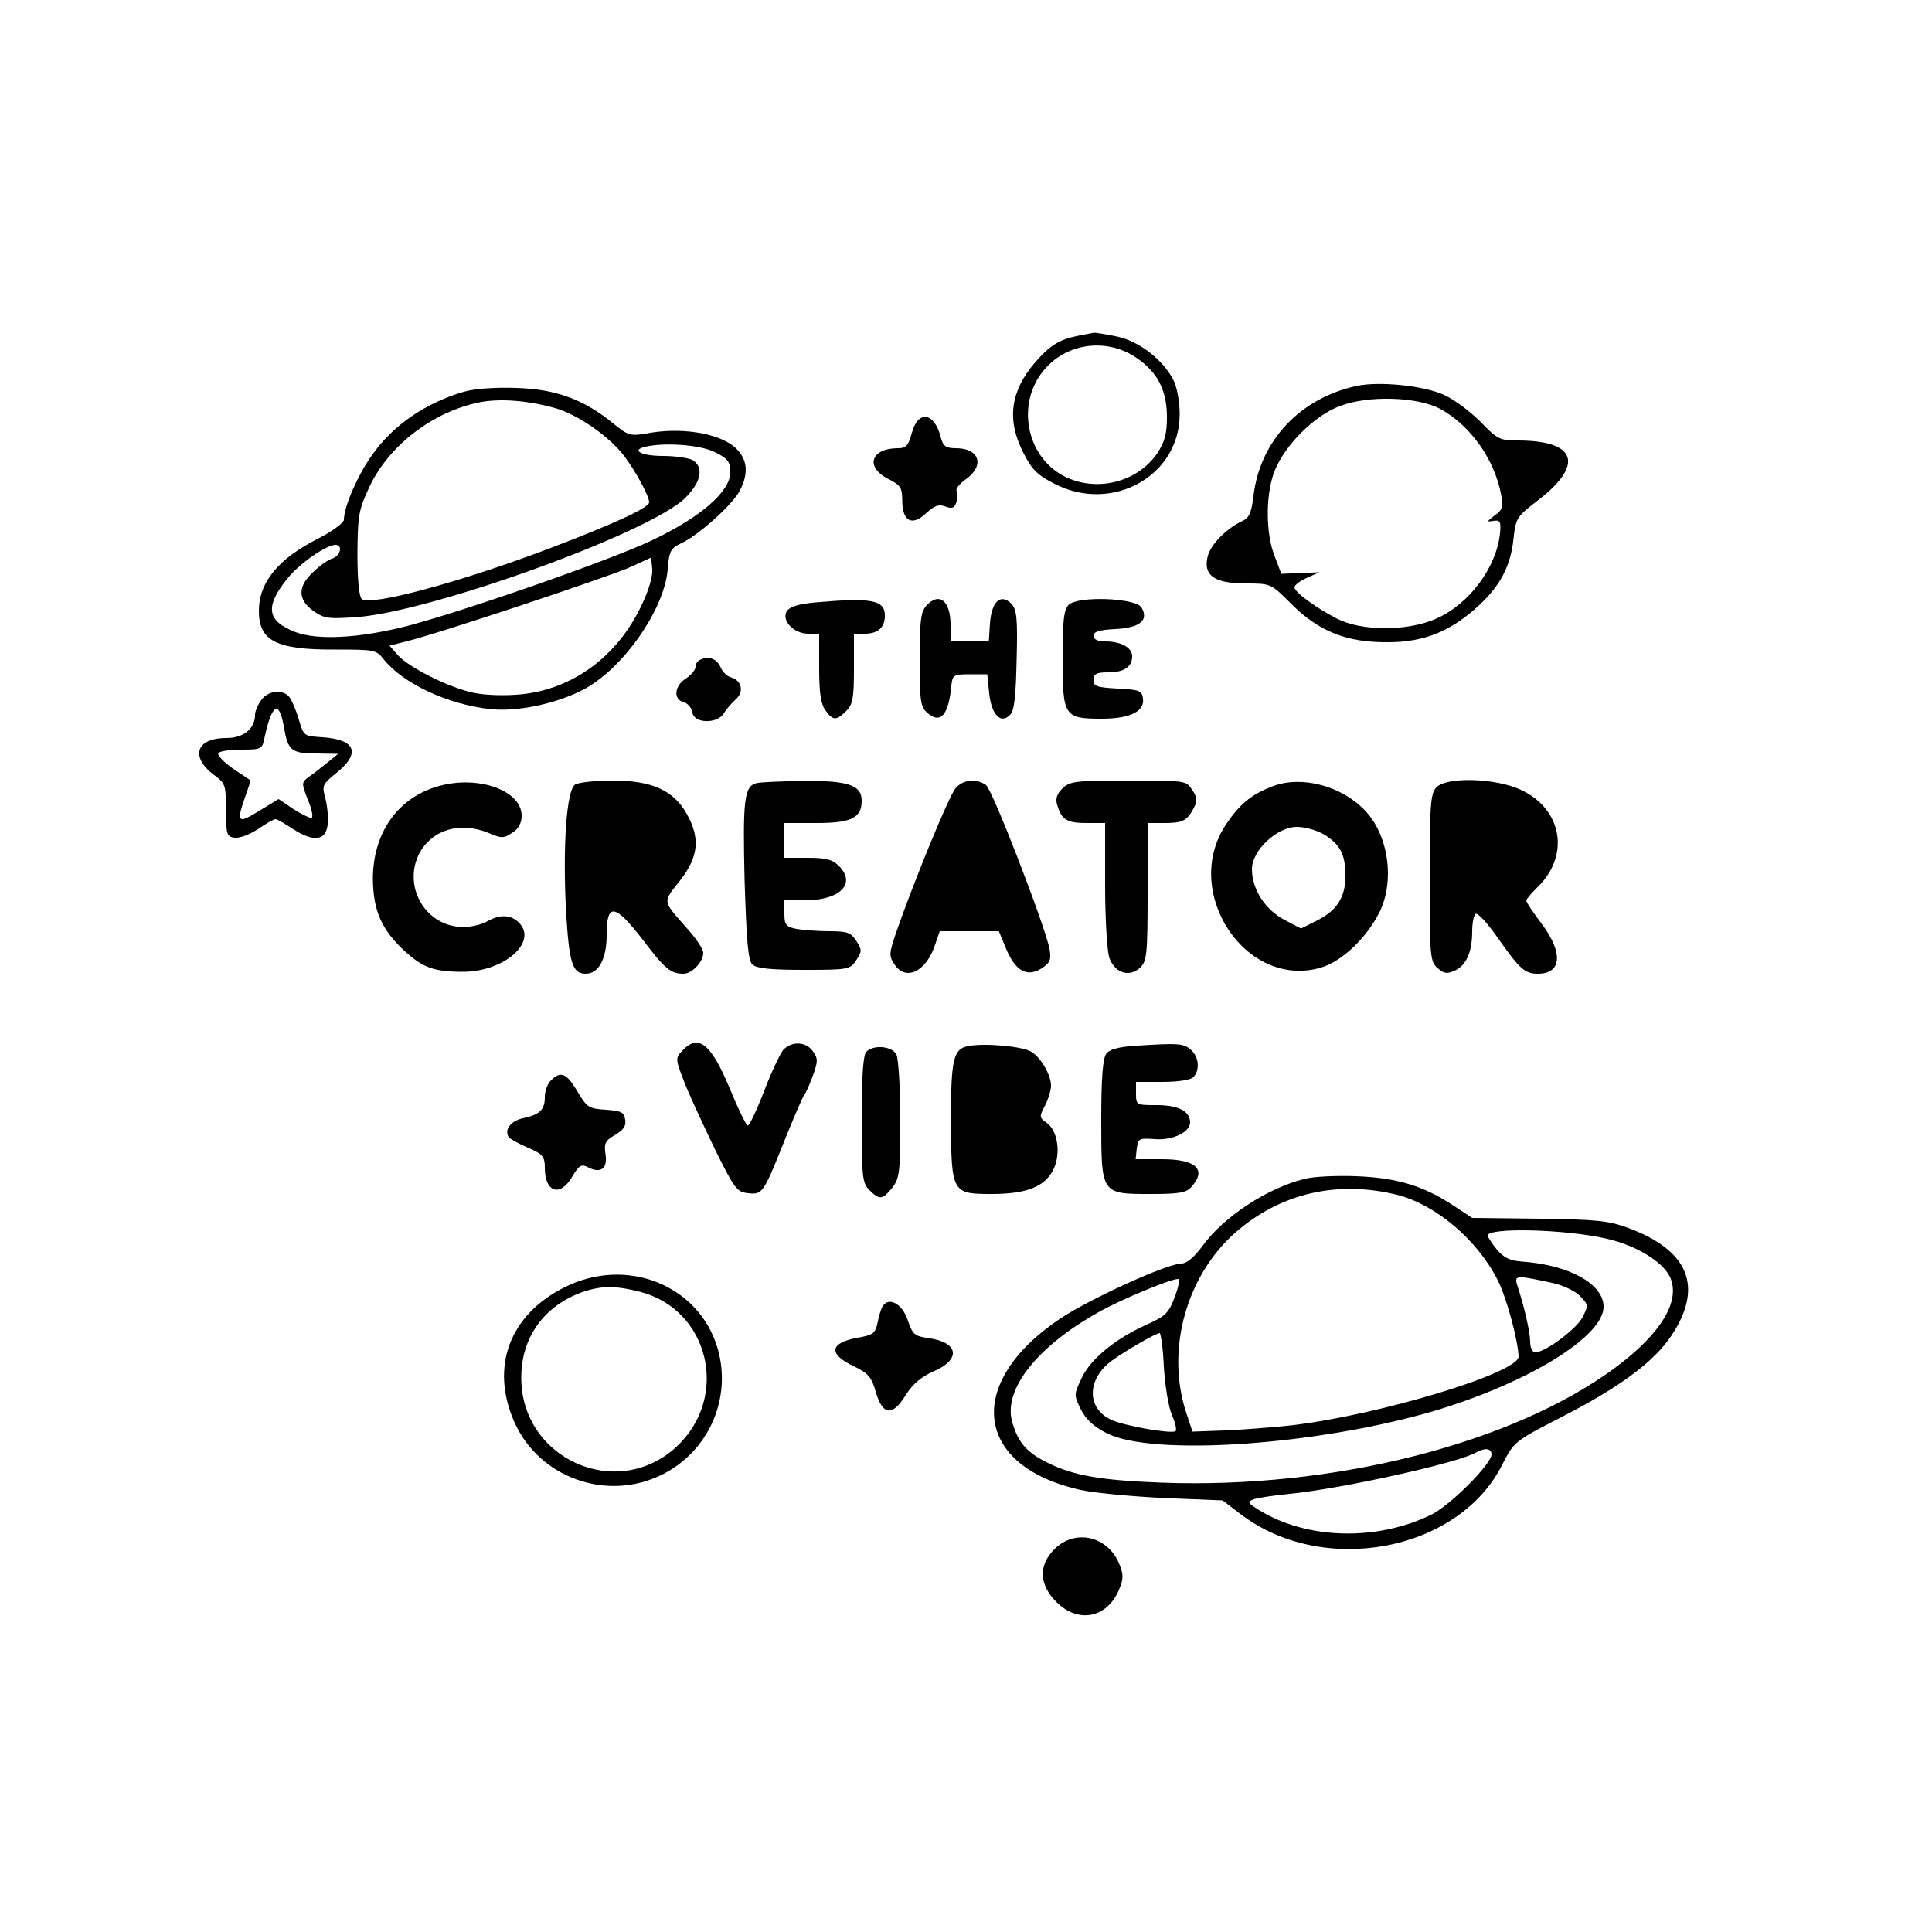 <?xml version="1.0" standalone="no"?>
<!DOCTYPE svg PUBLIC "-//W3C//DTD SVG 20010904//EN"
 "http://www.w3.org/TR/2001/REC-SVG-20010904/DTD/svg10.dtd">
<svg version="1.0" xmlns="http://www.w3.org/2000/svg"
 width="500pt" height="500pt" viewBox="0 0 500 500"
 preserveAspectRatio="xMidYMid meet">
<g transform="translate(0,500) scale(0.1,-0.1)"
fill="#000000" stroke="none">
<path d="M2790 4131 c-50 -10 -73 -25 -113 -71 -62 -73 -72 -147 -29 -231 22
-44 36 -58 81 -81 149 -77 324 20 324 180 0 33 -7 70 -16 88 -27 53 -89 101
-146 113 -29 6 -55 10 -59 10 -4 -1 -23 -4 -42 -8z m154 -59 c53 -37 76 -84
76 -152 0 -43 -6 -64 -25 -93 -52 -76 -159 -102 -242 -59 -99 52 -124 191 -49
277 60 69 164 81 240 27z"/>
<path d="M3510 4001 c-146 -32 -249 -142 -266 -284 -5 -43 -11 -57 -28 -65
-42 -19 -85 -63 -91 -94 -11 -48 19 -68 100 -68 64 0 64 0 117 -53 71 -71 143
-100 250 -99 93 0 162 28 233 93 58 53 85 105 92 176 6 52 8 56 63 98 121 93
100 155 -52 155 -46 0 -53 3 -96 48 -26 26 -68 58 -95 70 -52 24 -168 36 -227
23z m215 -58 c79 -42 143 -131 160 -224 6 -31 3 -39 -17 -53 -21 -16 -21 -17
-3 -14 17 3 20 -2 17 -32 -9 -88 -79 -183 -165 -221 -74 -33 -193 -33 -257 0
-56 29 -110 69 -110 81 0 6 15 17 33 25 l32 14 -49 -2 -50 -2 -17 45 c-23 57
-24 153 -3 214 24 69 104 151 174 176 73 27 196 23 255 -7z"/>
<path d="M1200 3986 c-99 -29 -184 -87 -238 -165 -37 -52 -72 -133 -72 -166 0
-8 -30 -30 -67 -49 -103 -52 -153 -113 -153 -187 0 -78 45 -101 199 -100 99 0
105 -1 123 -24 49 -63 166 -118 276 -130 70 -8 174 14 245 52 102 56 206 206
215 309 4 50 7 55 39 70 44 22 130 99 148 135 24 46 19 84 -15 113 -44 36
-140 51 -228 34 -41 -7 -47 -5 -86 27 -75 61 -147 88 -250 91 -55 2 -109 -2
-136 -10z m236 -42 c58 -16 142 -74 180 -125 30 -40 64 -103 64 -119 0 -14
-94 -57 -260 -120 -229 -87 -464 -150 -484 -130 -7 7 -11 52 -11 118 1 98 3
112 31 172 51 108 165 195 286 219 51 10 123 5 194 -15z m414 -114 c34 -17 40
-25 40 -52 0 -50 -76 -116 -202 -176 -109 -52 -494 -186 -638 -223 -123 -31
-228 -36 -285 -15 -75 29 -80 66 -21 139 30 38 101 87 124 87 20 0 13 -28 -7
-35 -11 -3 -34 -19 -50 -35 -41 -37 -41 -72 0 -101 28 -20 39 -21 113 -16 195
15 752 216 848 307 43 42 51 82 19 100 -11 5 -44 10 -75 10 -54 0 -83 14 -49
23 50 13 145 6 183 -13z m-189 -395 c-64 -137 -185 -224 -326 -233 -45 -3 -94
0 -122 8 -66 18 -153 63 -182 93 l-23 26 43 11 c80 19 533 170 584 194 l50 23
3 -29 c2 -17 -9 -56 -27 -93z"/>
<path d="M2360 3880 c-9 -33 -15 -40 -36 -40 -70 0 -86 -48 -26 -79 33 -17 37
-23 37 -56 0 -54 25 -68 62 -33 22 20 33 24 50 17 17 -6 23 -4 28 11 4 11 4
24 1 29 -4 5 7 19 24 31 49 35 35 80 -26 80 -26 0 -33 5 -39 27 -16 66 -59 73
-75 13z"/>
<path d="M2111 3441 c-45 -4 -67 -11 -75 -23 -14 -24 18 -58 56 -58 l28 0 0
-88 c0 -63 4 -94 16 -110 19 -27 28 -28 54 -2 17 17 20 33 20 110 l0 90 28 0
c34 0 52 16 52 47 0 40 -34 47 -179 34z"/>
<path d="M2397 3432 c-14 -15 -17 -41 -17 -139 0 -104 2 -122 19 -137 34 -31
56 -8 63 69 3 28 5 30 48 30 l45 0 5 -49 c6 -56 30 -81 54 -56 11 11 15 47 17
143 3 109 0 130 -14 145 -28 27 -51 5 -55 -52 l-3 -46 -50 0 -49 0 0 43 c0 63
-30 86 -63 49z"/>
<path d="M2766 3435 c-13 -13 -16 -40 -16 -139 0 -150 4 -156 101 -156 74 0
112 19 107 53 -3 20 -10 22 -65 25 -55 3 -63 6 -63 22 0 16 7 20 38 20 41 0
62 14 62 42 0 22 -29 38 -69 38 -20 0 -31 5 -31 15 0 10 15 15 56 17 64 3 88
23 68 56 -16 25 -164 30 -188 7z"/>
<path d="M1813 3293 c-7 -2 -13 -11 -13 -19 0 -7 -11 -21 -25 -30 -30 -19 -33
-54 -6 -61 11 -3 21 -15 23 -27 4 -29 66 -30 82 -1 6 10 20 26 30 35 22 19 16
49 -12 57 -10 2 -22 14 -27 26 -10 22 -30 30 -52 20z"/>
<path d="M676 3188 c-9 -12 -16 -29 -16 -38 0 -36 -30 -60 -74 -60 -80 0 -95
-50 -29 -98 26 -19 28 -26 28 -89 0 -63 2 -68 22 -71 12 -2 39 8 60 22 21 14
41 26 46 26 4 0 25 -12 46 -26 53 -34 85 -30 89 13 2 18 -1 48 -6 67 -9 33 -8
36 29 66 63 51 50 86 -36 92 -49 3 -49 3 -62 47 -7 24 -18 49 -24 57 -17 21
-56 17 -73 -8z m59 -71 c10 -59 19 -67 84 -67 l56 -1 -27 -22 c-15 -12 -36
-29 -48 -37 -20 -15 -20 -16 -4 -58 10 -23 15 -45 11 -48 -3 -3 -23 7 -46 21
l-40 27 -51 -31 c-55 -34 -59 -30 -35 38 l14 41 -45 30 c-24 17 -42 35 -39 41
4 5 30 9 60 9 52 0 54 1 60 33 19 87 38 96 50 24z"/>
<path d="M1137 2966 c-107 -29 -172 -121 -172 -241 1 -83 23 -132 84 -188 47
-42 75 -52 151 -52 104 1 190 75 145 125 -21 23 -50 25 -85 5 -14 -8 -41 -14
-60 -14 -97 -1 -159 103 -115 190 33 62 106 84 180 53 33 -14 39 -14 61 1 16
10 24 25 24 44 0 65 -111 105 -213 77z"/>
<path d="M1489 2970 c-23 -13 -33 -160 -24 -330 8 -132 16 -160 51 -160 33 0
54 38 54 100 0 85 21 82 95 -14 56 -74 71 -86 104 -86 22 0 51 31 51 54 0 9
-17 35 -38 59 -69 78 -68 70 -23 127 49 62 54 111 18 174 -34 61 -91 86 -191
86 -45 0 -88 -5 -97 -10z"/>
<path d="M1957 2973 c-31 -8 -35 -44 -30 -252 5 -156 9 -206 20 -217 11 -10
44 -14 133 -14 116 0 120 1 136 25 15 23 15 27 0 50 -14 22 -24 25 -70 25 -29
0 -68 3 -85 6 -27 6 -31 10 -31 40 l0 34 53 0 c91 0 134 43 88 89 -17 17 -34
21 -81 21 l-60 0 0 45 0 45 83 0 c90 0 117 13 117 58 0 40 -35 52 -150 51 -58
-1 -113 -3 -123 -6z"/>
<path d="M2473 2960 c-17 -19 -111 -249 -154 -374 -18 -53 -19 -60 -4 -82 29
-44 82 -19 105 51 l12 35 76 0 77 0 19 -46 c24 -57 54 -74 92 -50 22 15 25 22
20 51 -12 60 -147 410 -164 423 -24 18 -60 15 -79 -8z"/>
<path d="M2749 2959 c-14 -14 -18 -27 -13 -42 11 -38 25 -47 75 -47 l49 0 0
-159 c0 -89 5 -172 11 -190 14 -39 51 -51 79 -26 18 17 20 32 20 197 l0 178
43 0 c48 0 59 6 76 38 10 19 10 28 -4 48 -15 24 -18 24 -165 24 -138 0 -152
-2 -171 -21z"/>
<path d="M3296 2966 c-56 -21 -86 -45 -122 -98 -119 -175 50 -430 245 -372 54
16 117 76 151 143 40 81 24 200 -38 264 -60 63 -162 90 -236 63z m131 -126
c41 -25 55 -51 55 -107 0 -56 -23 -91 -77 -117 l-38 -19 -44 23 c-49 26 -83
79 -83 131 0 48 65 109 116 109 22 0 53 -9 71 -20z"/>
<path d="M3717 2962 c-15 -16 -17 -48 -17 -234 0 -202 1 -216 20 -233 17 -15
24 -16 45 -7 30 14 45 48 45 102 0 21 4 41 9 45 6 3 31 -25 57 -62 57 -81 70
-93 104 -93 62 0 66 54 10 129 -22 29 -40 56 -40 60 0 4 12 18 26 32 88 82 69
204 -40 255 -67 31 -193 34 -219 6z"/>
<path d="M1765 2280 c-18 -19 -17 -22 9 -88 15 -37 51 -114 79 -172 49 -98 54
-105 84 -108 37 -4 39 0 98 148 21 52 42 100 46 106 5 6 15 29 23 51 13 36 13
44 0 62 -18 26 -55 27 -77 4 -8 -10 -31 -58 -50 -108 -19 -49 -38 -89 -42 -88
-4 1 -25 44 -46 95 -49 118 -82 144 -124 98z"/>
<path d="M2507 2293 c-40 -7 -46 -33 -46 -195 1 -185 3 -188 105 -188 92 0
139 19 161 65 19 41 10 99 -18 119 -19 13 -20 16 -5 44 9 17 16 41 16 52 0 28
-26 73 -51 88 -22 14 -119 23 -162 15z"/>
<path d="M2930 2293 c-36 -3 -59 -9 -67 -20 -9 -12 -13 -63 -13 -170 0 -194
-1 -193 128 -193 73 0 92 3 105 18 41 45 13 72 -76 72 l-68 0 3 28 c3 25 6 27
46 24 46 -4 92 18 92 43 0 29 -30 45 -86 45 -53 0 -54 0 -54 30 l0 30 68 0
c40 0 73 5 80 12 18 18 15 53 -6 71 -19 17 -30 18 -152 10z"/>
<path d="M2242 2278 c-8 -8 -12 -62 -12 -175 0 -150 2 -165 20 -183 26 -26 34
-25 59 6 19 24 21 40 21 176 0 84 -5 158 -10 169 -12 22 -59 26 -78 7z"/>
<path d="M1426 2204 c-9 -8 -16 -28 -16 -43 0 -33 -13 -46 -57 -55 -31 -7 -48
-29 -37 -48 3 -5 26 -18 50 -28 39 -17 44 -23 44 -53 0 -63 40 -76 71 -22 18
30 24 33 41 24 33 -17 51 -3 45 34 -4 28 -1 35 25 50 21 12 29 23 26 39 -3 20
-10 23 -50 26 -45 3 -49 6 -74 48 -28 47 -43 53 -68 28z"/>
<path d="M3376 1949 c-97 -24 -211 -99 -265 -175 -20 -27 -40 -44 -53 -44 -37
0 -235 -90 -315 -143 -248 -167 -222 -382 54 -443 37 -8 135 -17 218 -21 l149
-6 46 -35 c214 -164 566 -97 678 128 30 58 31 60 148 120 155 79 244 145 290
214 83 125 45 220 -112 278 -51 19 -82 22 -232 24 l-172 2 -47 31 c-78 52
-148 73 -253 77 -52 2 -113 -1 -134 -7z m239 -41 c100 -25 208 -116 261 -221
23 -45 53 -157 54 -198 0 -42 -363 -152 -590 -178 -47 -5 -123 -11 -170 -13
l-84 -3 -18 55 c-50 160 3 349 129 460 116 102 264 136 418 98z m544 -114 c75
-17 144 -59 163 -99 28 -62 -23 -146 -141 -234 -266 -197 -730 -315 -1176
-298 -157 6 -228 18 -297 53 -53 27 -74 52 -89 106 -22 83 66 194 224 282 58
33 186 86 206 86 5 0 1 -21 -9 -47 -15 -41 -24 -49 -70 -70 -81 -36 -146 -88
-170 -138 -21 -44 -21 -45 -3 -82 13 -26 33 -45 67 -62 119 -61 545 -31 846
57 245 73 440 193 440 270 0 59 -88 108 -210 117 -32 2 -48 10 -66 31 -13 16
-23 32 -24 36 -1 22 203 17 309 -8z m-138 -115 c26 -6 57 -21 69 -34 21 -22
21 -24 5 -55 -16 -30 -96 -90 -122 -90 -7 0 -13 12 -13 28 0 24 -15 90 -34
148 -7 24 -1 24 95 3z m-1009 -216 c3 -49 12 -105 21 -125 9 -21 13 -39 9 -42
-13 -7 -134 14 -167 30 -64 30 -62 106 3 153 36 26 114 71 123 71 3 0 9 -39
11 -87z m848 -227 c0 -25 -108 -133 -156 -156 -141 -69 -321 -64 -444 11 -32
20 -33 22 -15 29 11 4 53 10 93 14 133 13 436 80 482 107 23 13 40 11 40 -5z"/>
<path d="M1462 1669 c-143 -71 -194 -206 -131 -349 64 -144 238 -207 381 -137
122 60 183 198 145 328 -48 163 -235 238 -395 158z m194 -12 c179 -46 233
-271 96 -400 -155 -145 -406 -32 -403 181 1 102 60 183 158 218 49 17 86 17
149 1z"/>
<path d="M2284 1619 c-4 -7 -10 -26 -13 -43 -6 -27 -12 -31 -51 -38 -73 -13
-78 -42 -10 -74 37 -18 46 -28 57 -68 18 -60 43 -62 78 -5 17 27 40 46 69 59
74 31 68 76 -11 87 -36 5 -41 9 -54 47 -14 42 -49 61 -65 35z"/>
<path d="M2729 991 c-42 -42 -40 -92 5 -137 56 -56 131 -42 162 32 12 29 12
39 0 68 -30 71 -114 90 -167 37z"/>
</g>
</svg>
